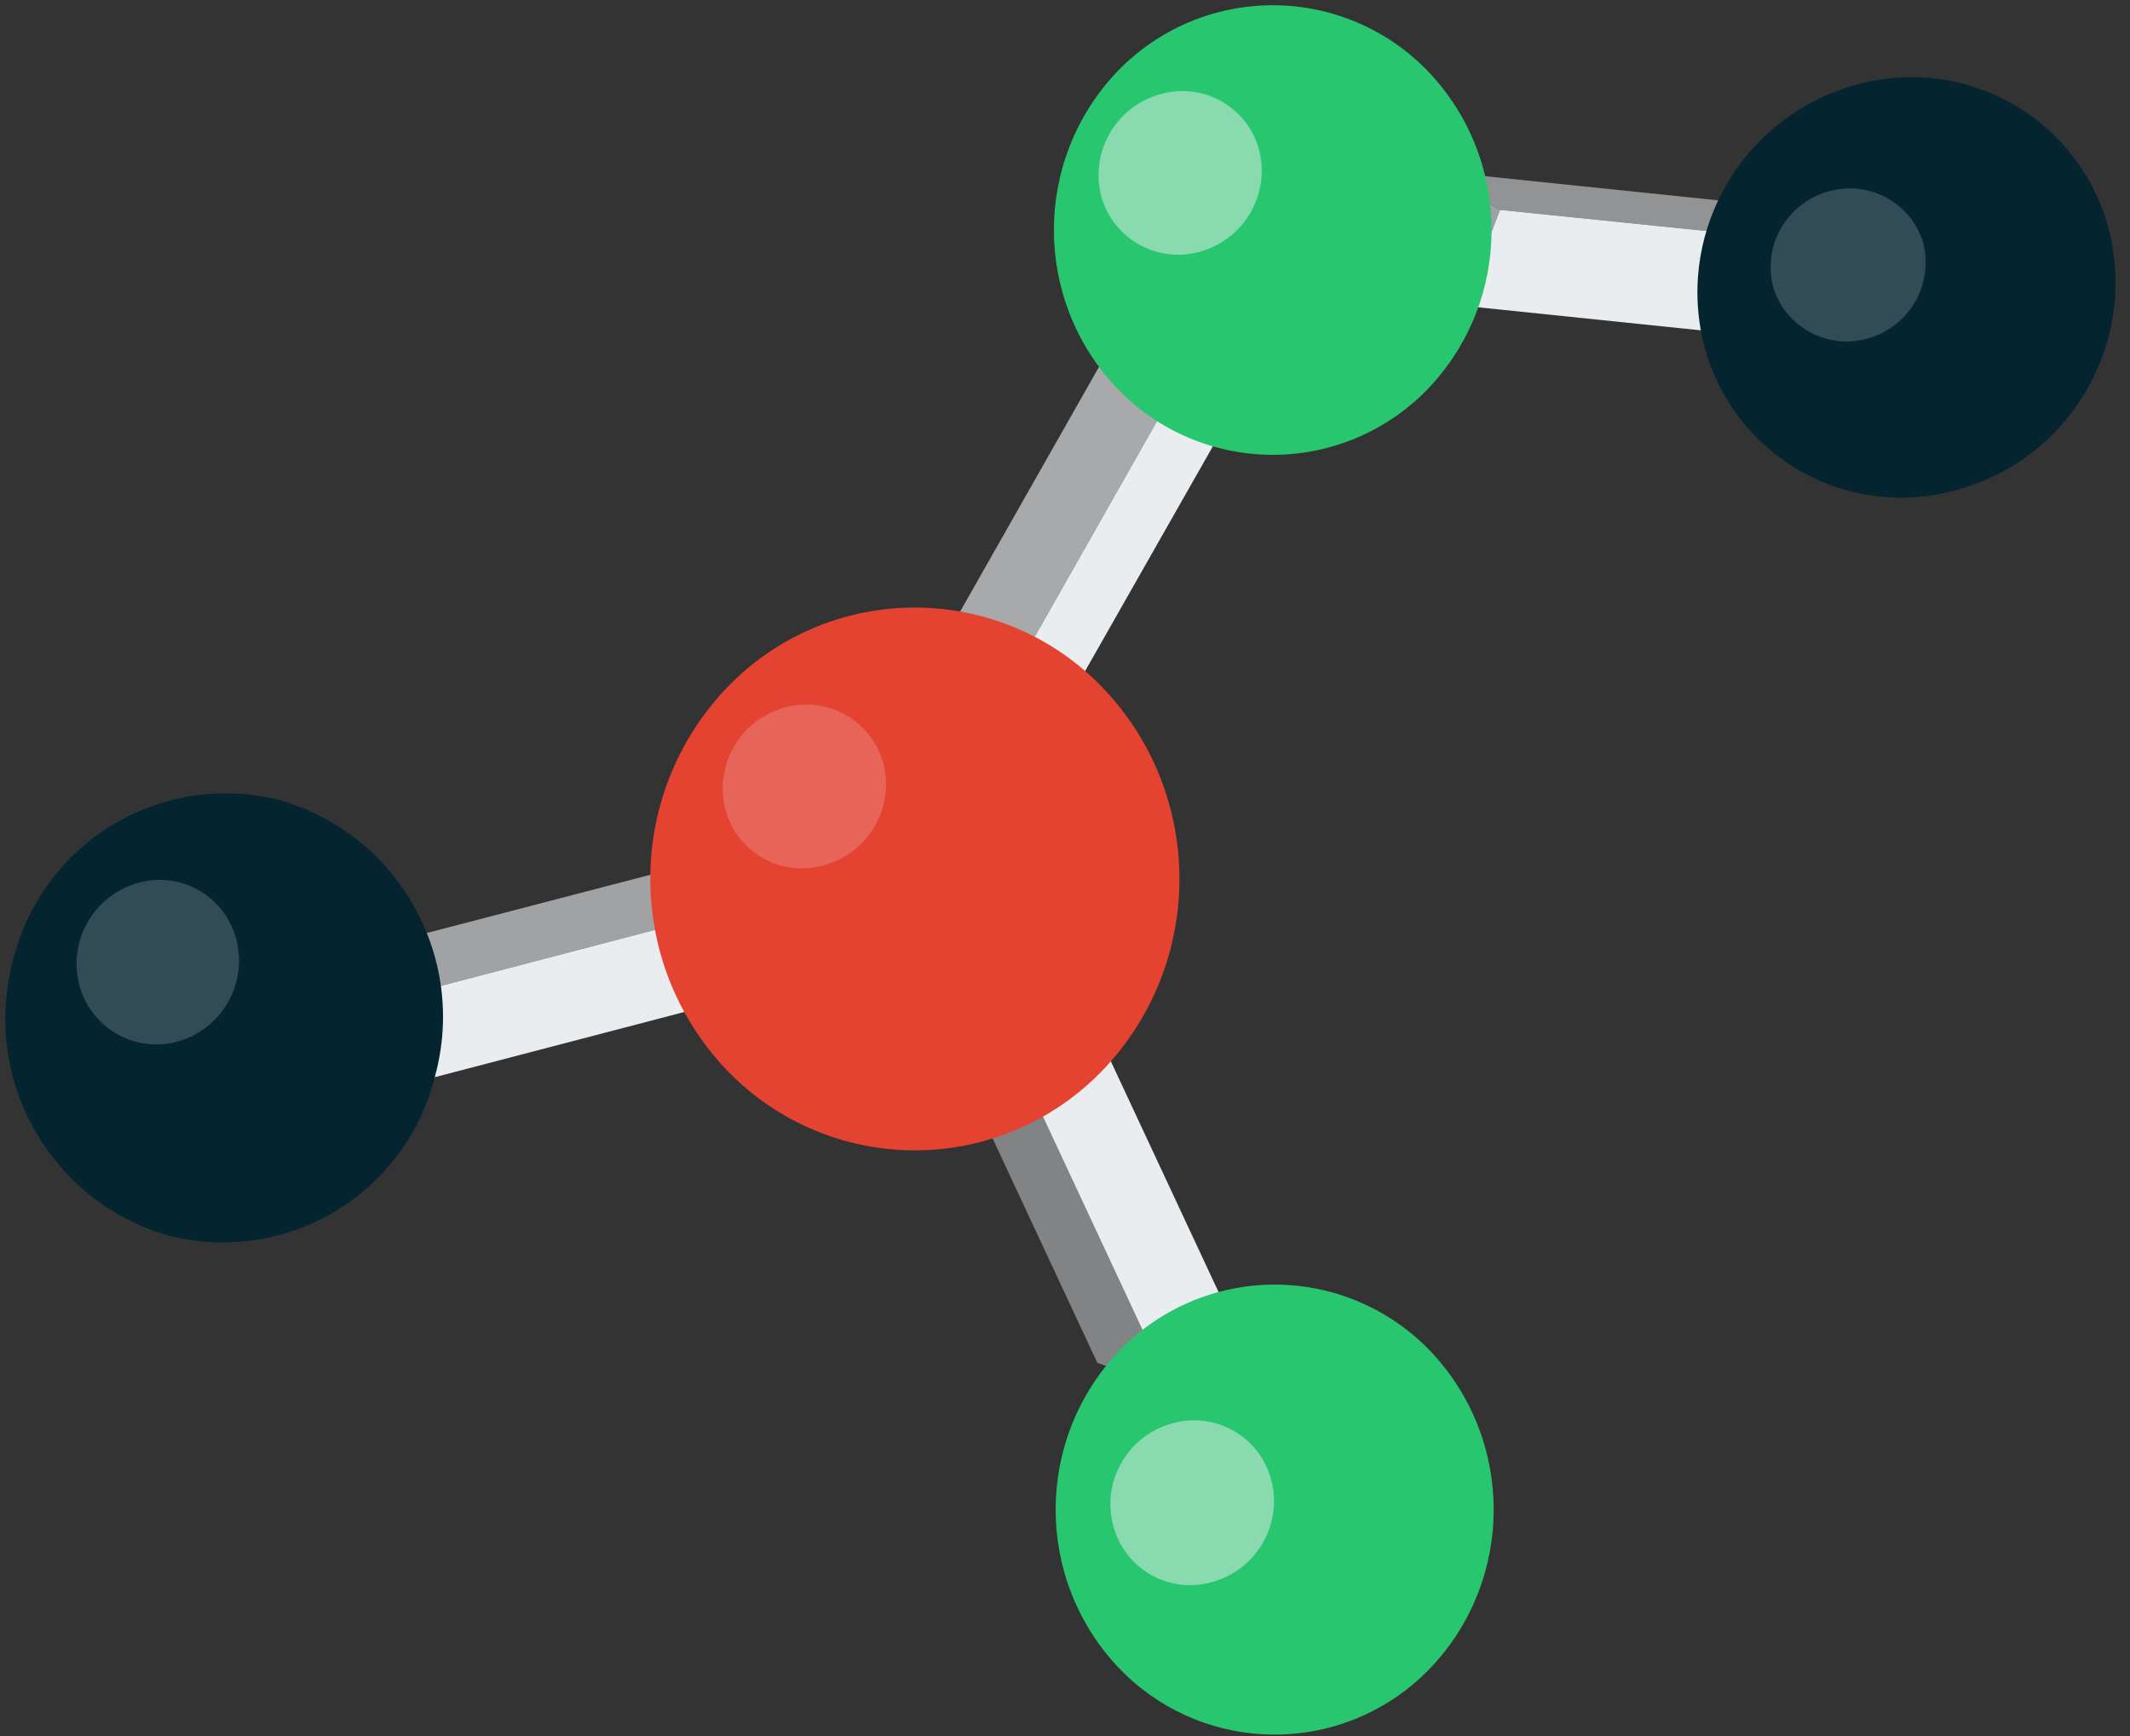 <?xml version="1.0" encoding="UTF-8"?>
<svg width="65px" height="53px" viewBox="0 0 65 53" version="1.1" xmlns="http://www.w3.org/2000/svg" xmlns:xlink="http://www.w3.org/1999/xlink">
    <rect x="0" y="0" width="65" height="53" fill="#333333" stroke="none"/>
    <title>6562510F-0197-4606-A240-372B8A985D18</title>
    <g id="web" stroke="none" stroke-width="1" fill="none" fill-rule="evenodd">
        <g id="home-v4" transform="translate(-555, -2067)" fill-rule="nonzero">
            <g id="Recurso-1" transform="translate(555, 2067)">
                <g id="Group" transform="translate(42.298, 4.851)">
                    <polygon id="Path" fill="#919394" points="3.476 1.556 1.439 0.363 10.473 1.299 12.521 2.481"></polygon>
                    <polygon id="Path" fill="#9FA1A3" points="2.364 4.482 0.328 3.3 1.439 0.363 3.476 1.556"></polygon>
                    <polygon id="Path" fill="#EAEDEF" points="3.476 1.556 12.521 2.481 11.398 5.418 2.364 4.482"></polygon>
                </g>
                <g id="Group" transform="translate(28.255, 6.021)">
                    <polygon id="Path" fill="#7D7F80" points="4.365 15.33 2.329 14.148 0.737 13.188 2.773 14.382"></polygon>
                    <polygon id="Path" fill="#A7A9AB" points="2.773 14.382 0.737 13.188 8.074 0.257 10.111 1.439"></polygon>
                    <polygon id="Path" fill="#EAEDEF" points="10.111 1.439 11.714 2.399 4.365 15.33 2.773 14.382"></polygon>
                </g>
                <g id="Group" transform="translate(28.255, 29.426)">
                    <polygon id="Path" fill="#818384" points="7.454 12.978 5.231 12.17 0.726 2.516 2.949 3.323"></polygon>
                    <polygon id="Path" fill="#ADB0B1" points="2.949 3.323 0.726 2.516 2.516 0.222 4.739 1.03"></polygon>
                    <polygon id="Path" fill="#EAEDEF" points="4.739 1.03 9.245 10.684 7.454 12.978 2.949 3.323"></polygon>
                </g>
                <g id="Group" transform="translate(9.532, 25.915)">
                    <polygon id="Path" fill="#A0A2A4" points="3.429 4.306 1.381 3.113 11.445 0.491 13.493 1.673"></polygon>
                    <polygon id="Path" fill="#959899" points="2.844 7.197 0.807 6.015 1.381 3.113 3.429 4.306"></polygon>
                    <polygon id="Path" fill="#EAEDEF" points="3.429 4.306 13.493 1.673 12.919 4.564 2.844 7.197"></polygon>
                </g>
                <path d="M8.596,24.44 C12.179,25.505 14.258,29.235 13.277,32.843 C12.85,34.582 11.741,36.077 10.2,36.99 C8.66,37.904 6.816,38.159 5.085,37.699 C1.501,36.635 -0.577,32.904 0.404,29.297 C0.831,27.557 1.94,26.063 3.481,25.149 C5.021,24.236 6.865,23.98 8.596,24.44 Z" id="Path" fill="#04242F"></path>
                <path d="M33.638,32.679 C32.141,34.233 30.075,35.112 27.916,35.112 C25.757,35.112 23.691,34.233 22.194,32.679 C19.061,29.407 19.061,24.248 22.194,20.977 C23.691,19.422 25.757,18.544 27.916,18.544 C30.075,18.544 32.141,19.422 33.638,20.977 C36.777,24.246 36.777,29.409 33.638,32.679 Z" id="Path" fill="#E54332"></path>
                <path d="M43.573,11.872 C42.334,13.157 40.625,13.883 38.84,13.883 C37.055,13.883 35.346,13.157 34.106,11.872 C31.513,9.158 31.513,4.885 34.106,2.171 C35.346,0.886 37.055,0.16 38.84,0.16 C40.625,0.16 42.334,0.886 43.573,2.171 C46.166,4.885 46.166,9.158 43.573,11.872 Z" id="Path" fill="#28C66F"></path>
                <g id="Group" opacity="0.5" transform="translate(32.936, 2.511)" fill="#EAEDEF">
                    <path d="M0.679,3.511 C0.862,4.141 1.293,4.67 1.872,4.979 C2.452,5.287 3.131,5.349 3.756,5.149 C5.079,4.743 5.841,3.36 5.477,2.024 C5.296,1.392 4.866,0.861 4.286,0.552 C3.705,0.243 3.024,0.183 2.399,0.386 C1.076,0.792 0.314,2.176 0.679,3.511 L0.679,3.511 Z" id="Path"></path>
                </g>
                <path d="M43.632,50.934 C42.392,52.219 40.684,52.945 38.898,52.945 C37.113,52.945 35.404,52.219 34.165,50.934 C31.564,48.219 31.564,43.937 34.165,41.221 C35.404,39.936 37.113,39.21 38.898,39.21 C40.684,39.21 42.392,39.936 43.632,41.221 C46.232,43.937 46.232,48.219 43.632,50.934 Z" id="Path" fill="#28C66F"></path>
                <g id="Group" opacity="0.5" transform="translate(32.936, 42.298)" fill="#EAEDEF">
                    <path d="M1.053,4.33 C1.234,4.962 1.664,5.494 2.244,5.803 C2.824,6.112 3.506,6.171 4.131,5.968 C5.454,5.562 6.215,4.179 5.851,2.844 C5.675,2.204 5.246,1.664 4.663,1.348 C4.08,1.032 3.393,0.968 2.762,1.17 C1.422,1.576 0.659,2.986 1.053,4.33 L1.053,4.33 Z" id="Path"></path>
                </g>
                <g id="Group" opacity="0.2" transform="translate(1.34, 25.915)" fill="#EAEDEF">
                    <path d="M1.088,4.178 C1.264,4.814 1.691,5.352 2.272,5.668 C2.852,5.983 3.536,6.05 4.166,5.851 C5.492,5.43 6.24,4.028 5.851,2.691 C5.673,2.066 5.249,1.538 4.676,1.23 C4.103,0.921 3.429,0.858 2.809,1.053 C1.486,1.459 0.724,2.843 1.088,4.178 L1.088,4.178 Z" id="Path"></path>
                </g>
                <g id="Group" opacity="0.2" transform="translate(21.234, 21.234)" fill="#EAEDEF">
                    <path d="M0.913,3.511 C1.09,4.145 1.52,4.679 2.101,4.988 C2.683,5.297 3.365,5.356 3.99,5.149 C5.318,4.748 6.082,3.36 5.711,2.024 C5.527,1.394 5.097,0.865 4.517,0.556 C3.938,0.248 3.258,0.186 2.633,0.386 C1.31,0.792 0.548,2.176 0.913,3.511 L0.913,3.511 Z" id="Path"></path>
                </g>
                <path d="M52.046,10.702 C52.512,12.317 53.613,13.674 55.097,14.463 C56.581,15.252 58.321,15.407 59.921,14.891 C63.331,13.848 65.281,10.271 64.31,6.84 C63.84,5.228 62.739,3.873 61.256,3.084 C59.773,2.295 58.034,2.139 56.434,2.651 C53.029,3.699 51.081,7.272 52.046,10.702 L52.046,10.702 Z" id="Path" fill="#04242F"></path>
                <g id="Group" opacity="0.2" transform="translate(54, 4.851)" fill="#EAEDEF">
                    <path d="M0.117,3.932 C0.499,5.148 1.784,5.835 3.007,5.477 C4.279,5.118 5.025,3.803 4.681,2.528 C4.294,1.316 3.01,0.636 1.79,0.995 C0.52,1.348 -0.227,2.659 0.117,3.932 L0.117,3.932 Z" id="Path"></path>
                </g>
            </g>
        </g>
    </g>
</svg>